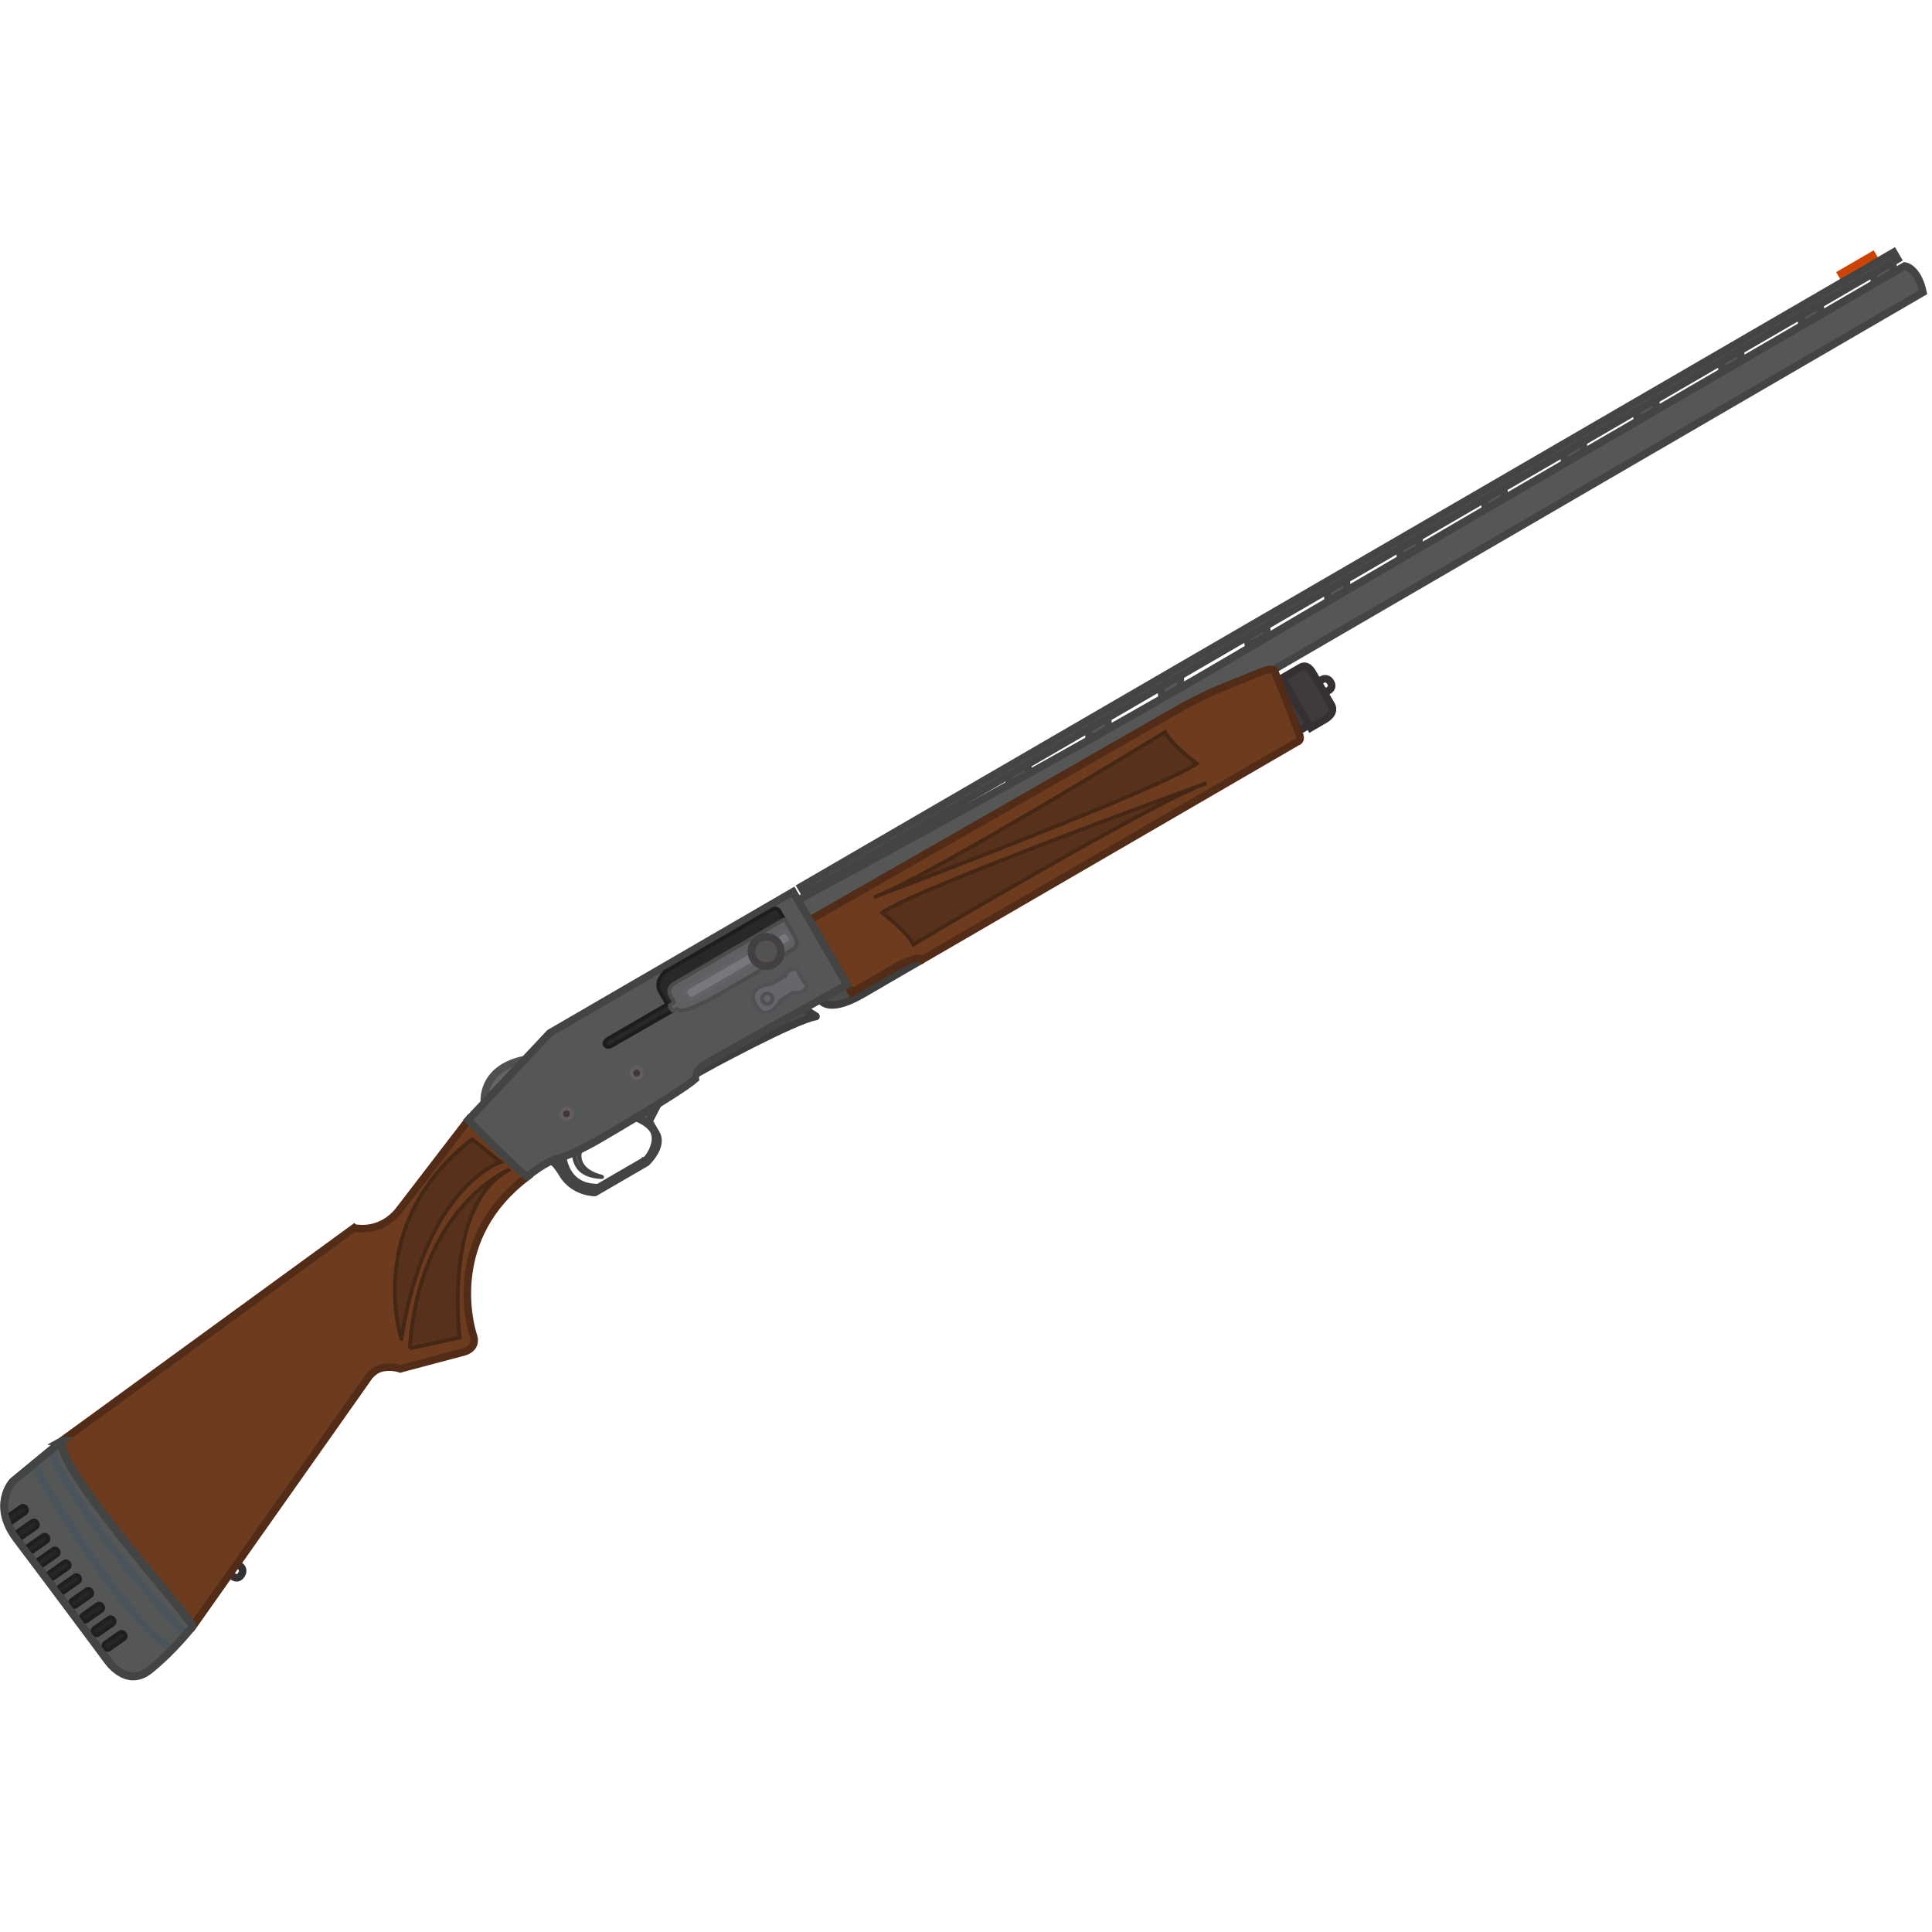 <?xml version="1.0" encoding="UTF-8" standalone="no"?>
<svg
   id="Layer_1"
   data-name="Layer 1"
   viewBox="0 0 110 110"
   version="1.1"
   sodipodi:docname="940_pro.svg"
   width="110"
   height="110"
   inkscape:version="1.1.2 (0a00cf5339, 2022-02-04)"
   xmlns:inkscape="http://www.inkscape.org/namespaces/inkscape"
   xmlns:sodipodi="http://sodipodi.sourceforge.net/DTD/sodipodi-0.dtd"
   xmlns="http://www.w3.org/2000/svg"
   xmlns:svg="http://www.w3.org/2000/svg">
  <sodipodi:namedview
     id="namedview117"
     pagecolor="#505050"
     bordercolor="#ffffff"
     borderopacity="1"
     inkscape:pageshadow="0"
     inkscape:pageopacity="0"
     inkscape:pagecheckerboard="1"
     showgrid="false"
     inkscape:zoom="4.3993094"
     inkscape:cx="114.56344"
     inkscape:cy="30.004709"
     inkscape:window-width="2560"
     inkscape:window-height="1372"
     inkscape:window-x="0"
     inkscape:window-y="0"
     inkscape:window-maximized="1"
     inkscape:current-layer="g1149" />
  <defs
     id="defs4">
    <style
       id="style2">
      .cls-1 {
        fill: #656669;
        stroke: #505154;
      }

      .cls-1, .cls-2, .cls-3, .cls-4, .cls-5, .cls-6, .cls-7, .cls-8, .cls-9, .cls-10, .cls-11, .cls-12, .cls-13, .cls-14, .cls-15, .cls-16, .cls-17, .cls-18 {
        stroke-miterlimit: 10;
      }

      .cls-1, .cls-4, .cls-5, .cls-6, .cls-7, .cls-8, .cls-9, .cls-10 {
        stroke-width: 2px;
      }

      .cls-2 {
        fill: #ff5405;
        stroke: #cc4304;
      }

      .cls-2, .cls-3, .cls-11, .cls-12, .cls-13, .cls-14, .cls-15, .cls-16, .cls-17, .cls-18 {
        stroke-width: 4px;
      }

      .cls-3 {
        fill: #6d3b1e;
        stroke: #522c17;
      }

      .cls-4, .cls-13 {
        fill: #555756;
      }

      .cls-4, .cls-13, .cls-16 {
        stroke: #434544;
      }

      .cls-5 {
        fill: #2a2827;
        stroke: #1f1d1c;
      }

      .cls-6 {
        fill: #57311b;
        stroke: #452715;
      }

      .cls-7 {
        fill: #262626;
        stroke: #1f1f1f;
      }

      .cls-8 {
        fill: #79777d;
        stroke: #646267;
      }

      .cls-9 {
        fill: #3c3838;
        stroke: #635d5d;
      }

      .cls-10 {
        fill: #5f6061;
        stroke: #4b4c4d;
      }

      .cls-11 {
        fill: #646562;
        stroke: #50514e;
      }

      .cls-12 {
        fill: #545154;
        stroke: #434043;
      }

      .cls-14 {
        fill: #4b4d4c;
        stroke: #3c3d3c;
      }

      .cls-15 {
        fill: #3e3a3d;
      }

      .cls-15, .cls-18 {
        stroke: #343033;
      }

      .cls-16, .cls-17, .cls-18 {
        fill: none;
      }

      .cls-17 {
        stroke: #4b545b;
      }
    </style>
  </defs>
  <g
     id="g1149">
    <g
       id="g1208"
       transform="matrix(0.093,-0.054,0.054,0.093,-4.475,78.794)">
      <g
         id="Barrel_Hella_messy_"
         data-name="Barrel Hella messy ">
        <polygon
           class="cls-13"
           points="1108.23,9 1105.23,15.4 1093.73,15.4 1096.13,9 "
           id="polygon6" />
        <polygon
           class="cls-13"
           points="1156.63,9.7 1153.63,16.1 1142.23,16.1 1144.63,9.7 "
           id="polygon8" />
        <polygon
           class="cls-13"
           points="1201.13,9.7 1198.13,16 1186.73,16 1189.13,9.7 "
           id="polygon10" />
        <polygon
           class="cls-13"
           points="962.93,9.7 959.93,16.1 948.53,16.1 950.83,9.7 "
           id="polygon12" />
        <polygon
           class="cls-13"
           points="1011.43,10 1008.43,16.4 996.93,16.4 999.33,10 "
           id="polygon14" />
        <polygon
           class="cls-13"
           points="1055.83,10 1052.83,16.3 1041.43,16.3 1043.83,10 "
           id="polygon16" />
        <polygon
           class="cls-13"
           points="818.23,8.6 815.23,15 803.83,15 806.23,8.6 "
           id="polygon18" />
        <polygon
           class="cls-13"
           points="866.73,9.3 863.73,15.7 852.33,15.7 854.73,9.3 "
           id="polygon20" />
        <polygon
           class="cls-13"
           points="911.23,9.3 908.23,15.6 896.73,15.6 899.13,9.3 "
           id="polygon22" />
        <polygon
           class="cls-13"
           points="672.03,8.8 669.03,15.2 657.63,15.2 659.93,8.8 "
           id="polygon24" />
        <polygon
           class="cls-13"
           points="720.53,9.5 717.53,15.9 706.03,15.9 708.43,9.5 "
           id="polygon26" />
        <polygon
           class="cls-13"
           points="764.93,9.5 761.93,15.8 750.53,15.8 752.93,9.5 "
           id="polygon28" />
        <rect
           class="cls-2"
           x="1174.23"
           y="2"
           width="19"
           height="4.2"
           id="rect30" />
        <path
           class="cls-13"
           d="m 1006.43,15.4 h 198.8 c 0,0 5.6,3.9 1.4,16.9 l -676.7,0.3 v -21 h 2.8 c 0,0 156.5,5.1 260.8,4.4 104.3,-0.7 212.9,-0.6 212.9,-0.6 z"
           id="path32" />
        <rect
           class="cls-13"
           x="534.83"
           y="6.2"
           width="669"
           height="4.2"
           id="rect34" />
      </g>
      <g
         id="Body">
        <path
           class="cls-14"
           d="m 513.73,61.9 c 0,0 -2.6,10 21.6,9.9 24.2,-0.1 33.7,0 33.7,0 V 59.1 Z"
           id="path37" />
        <path
           class="cls-18"
           d="m 95.63,163.9 1.9,4.3 c 0,0 1.3,2.8 -1.9,4.3 -3.2,1.5 -4.2,-1.6 -4.2,-1.6 l -1.9,-4.2 z"
           id="path39" />
        <path
           class="cls-14"
           d="m 439.73,64 c 1.9,0 57.5,1.5 67.5,5.6 0,0 0.1,0 0.1,-0.1 l -7,-13.2 v 0 l -59.8,3.5 v 0 l -0.8,4.2 c 0,-0.1 0,0 0,0 z"
           id="path41" />
        <path
           class="cls-18"
           d="m 823.93,49.9 h 4.7 c 0,0 3.1,0 3.1,3.5 0,3.5 -3.2,3.2 -3.2,3.2 h -4.6 z"
           id="path43" />
        <path
           class="cls-11"
           d="m 332.53,20.9 c 0,0 7.1,-16.7 30,-9 22.9,7.7 -30,9 -30,9 z"
           id="path45" />
        <polygon
           class="cls-15"
           points="810.83,67.2 810.83,40.4 799.53,40.4 799.53,66.5 801.73,67.2 "
           id="polygon47" />
        <path
           class="cls-15"
           d="m 821.83,38.6 c 0,0 4.2,-0.7 4.2,5.6 v 19.4 c 0,0 0.7,5.3 -7,5.3 h -8.5 V 38.6 Z"
           id="path49" />
        <path
           class="cls-4"
           d="m 360.63,66.3 c -1.8,3.9 -5.7,11.19 3.7,18.39 0,0 4.2,3.21 1.4,0.41 -2.8,-2.8 -11.3,-13.4 3.5,-20.4 12.3,-5.9 -1.3,-2 -6.2,-0.5 -1.1,0.3 -2,1.1 -2.4,2.1 z"
           id="path51" />
        <path
           class="cls-13"
           d="m 436.83,56.2 -93.1,4.9 c 0,0 5.6,0.7 5.6,12.7 0,12 9.9,17.6 9.9,17.6 h 31.5 c 0,0 12.2,-2.8 12.2,-10.6 v -7.6 l 15.5,-9.9 18.5,-1.1 z m -45.7,33.9 h -29 c -17.6,-9.9 -6.3,-27.5 -6.3,-27.5 l 37.4,0.7 c 0,0 7.6,5.8 9.2,13.4 1.7,8.6 -10.2,13.8 -11.3,13.4 z"
           id="path53" />
        <path
           class="cls-3"
           d="M 239.53,43.6 49.83,63.3 c 0,0 -4.9,0.7 -4.9,7.8 0,7.1 5.6,90.9 14.8,112.1 l 145.9,-67 c 0,0 5.2,-3 10.6,-0.7 4.9,2.1 7,4.9 7,4.9 l 33.8,9.2 c 0,0 7,2.1 8.5,-4.9 1.4,-7 14.1,-52.2 67,-58.5 l -12,-41.6 -55,22.6 c 0,-0.1 -13.3,6.9 -26,-3.6 z"
           id="path55" />
        <path
           class="cls-13"
           d="m 49.33,63.4 -33.3,5.5 c 0,0 -16.2,4.9 -13.4,27.5 2.8,22.6 9.2,79 9.2,79 0,0 0.9,18.7 16.9,16.2 16,-2.4 31,-8.5 31,-8.5 2.7,-0.4 -21.3,-110.7 -10.3,-119.6 0,0 0,-0.1 -0.1,-0.1 z"
           id="path57" />
        <path
           class="cls-3"
           d="m 529.93,23.8 v 44.4 h 29.3 c 0,0 11.7,0.7 11.7,3.6 h 229.7 c 0,0 2.1,0.7 2.8,-2.1 0.7,-2.8 5.7,-36.7 5.7,-36.7 0,0 -0.7,-1.4 -2.8,-2.1 -2.1,-0.7 -28.3,-4.2 -28.3,-4.2 0,0 -10.6,-1.5 -26.2,-1.5 -15.6,0 -221.9,-1.4 -221.9,-1.4 z"
           id="path59" />
        <path
           class="cls-13"
           d="m 320.53,24.5 c 0,0 9.9,39.5 12,41.6 0,0 12.5,-2.1 19.3,0 6.8,2.1 23,2.1 23,2.1 0,0 50.8,0 60.6,-2.1 0,0 1.4,-4.2 10.6,-4.2 9.2,0 83.9,1.4 83.9,1.4 V 6.4 h -149 z"
           id="path61" />
      </g>
      <g
         id="The_stick_thing"
         data-name="The stick thing">
        <path
           class="cls-5"
           d="m 442.53,24.5 h -36.6 c 0,0 -2.9,0 -2.9,2.1 0,2.1 2.8,2.1 2.8,2.1 l 40.1,0.2 c 0,0 -1.2,3.7 16.3,3.7 h 51.3 c 0,0 5,1.1 5,-5.3 V 11.7 c 0,0 0.2,-2.7 -2.7,-2.7 h -66 c 0,0 -7.4,1.5 -7.4,7.8 v 7.7 z"
           id="path64" />
        <path
           class="cls-10"
           d="m 466.53,16.8 h -15.5 c 0,0 -4.9,0 -4.9,4.9 v 3.2 c 0,0.3 -0.3,0.6 -0.6,0.6 l -1.9,0.1 c -0.3,0 -0.6,0.3 -0.6,0.6 v 2.2 c 0,0.3 0.3,0.6 0.6,0.6 h 1.7 c 0.3,0 0.5,0.2 0.6,0.5 0.1,1 1.1,4 24.2,4.2 29,0.3 42.6,-1 43.6,-1.1 h 0.1 c 0.5,0.1 5,0.6 5,-5.3 v -10 c 0,-0.3 -0.3,-0.6 -0.6,-0.6 z"
           id="path66" />
        <path
           class="cls-8"
           d="m 456.23,22.4 h 57.9 c 1.3,0 2.4,1.1 2.4,2.4 v 1.5 c 0,1.3 -1.1,2.4 -2.4,2.4 h -57.9 c -1.3,0 -2.4,-1.1 -2.4,-2.4 v -1.5 c 0,-1.3 1,-2.4 2.4,-2.4 z"
           id="path68" />
        <circle
           class="cls-12"
           cx="501.73"
           cy="26.6"
           r="7.8"
           id="circle70" />
      </g>
      <g
         id="GARNISH">
        <path
           class="cls-1"
           d="m 495.43,42.8 c 0,0 -12.7,-6.3 -12.7,5.6 0,11.9 12.7,4.5 12.7,4.5 l 7.8,-0.3 c 0,0 4.2,4.2 7.8,0.7 V 42.5 c 0,0 -4.2,-2.5 -7,0.3 -0.2,0 -8.6,0 -8.6,0 z"
           id="path73" />
        <path
           class="cls-6"
           d="m 233.03,113.6 25.7,8.3 c 0,0 27.6,-65 67.1,-63.7 0,-0.1 -50.5,-7.1 -92.8,55.4 z"
           id="path75" />
        <path
           class="cls-6"
           d="m 231.73,107 c 0,0 13.1,-63 85.5,-72.6 l 6.9,18 c 0,0 -40.7,-9 -92.4,54.6 z"
           id="path77" />
        <path
           class="cls-6"
           d="m 565.13,39.6 c 0,0 6.3,15.1 5.9,22.9 0,0 150.4,-1.5 177,4.1 0,0 -158.1,-28.6 -182.9,-27 z"
           id="path79" />
        <path
           class="cls-6"
           d="m 748.83,55 c 0,0 -6.5,-15.1 -6.2,-22.8 0,0 -150.4,3.5 -177,-1.8 0.1,0 158.5,26.5 183.2,24.6 z"
           id="path81" />
        <circle
           class="cls-9"
           cx="410.13"
           cy="47.8"
           r="2.8"
           id="circle83" />
        <circle
           class="cls-9"
           cx="367.13"
           cy="47.8"
           r="2.8"
           id="circle85" />
        <path
           class="cls-17"
           d="m 41.43,64.7 c 0,0 -6.4,32.2 12.7,119.1"
           id="path87" />
        <path
           class="cls-17"
           d="m 29.93,66.9 c 0,0 -1.5,87.3 13.4,119.7"
           id="path89" />
        <path
           class="cls-7"
           d="m 15.33,167.3 9.4,-0.8 c 1,-0.1 1.9,0.7 2,1.7 v 0.5 c 0.1,1 -0.7,1.9 -1.7,2 l -9.4,0.8 c -1,0.1 -1.9,-0.7 -2,-1.7 v -0.5 c -0.1,-1 0.6,-2 1.7,-2 z"
           id="path91" />
        <path
           class="cls-7"
           d="m 14.13,157.7 9.4,-0.8 c 1,-0.1 1.9,0.7 2,1.7 v 0.5 c 0.1,1 -0.7,1.9 -1.7,2 l -9.4,0.8 c -1,0.1 -1.9,-0.7 -2,-1.7 v -0.5 c -0.1,-1 0.7,-1.9 1.7,-2 z"
           id="path93" />
        <path
           class="cls-7"
           d="m 12.53,148.4 9.4,-0.8 c 1,-0.1 1.9,0.7 2,1.7 v 0.5 c 0.1,1 -0.7,1.9 -1.7,2 l -9.4,0.8 c -1,0.1 -1.9,-0.7 -2,-1.7 v -0.5 c -0.1,-1 0.7,-1.9 1.7,-2 z"
           id="path95" />
        <path
           class="cls-7"
           d="m 11.43,138.8 9.4,-0.8 c 1,-0.1 1.9,0.7 2,1.7 v 0.5 c 0.1,1 -0.7,1.9 -1.7,2 l -9.4,0.8 c -1,0.1 -1.9,-0.7 -2,-1.7 v -0.5 c -0.1,-1 0.6,-1.9 1.7,-2 z"
           id="path97" />
        <path
           class="cls-7"
           d="m 9.63,129.3 9.4,-0.8 c 1,-0.1 1.9,0.7 2,1.7 v 0.3 c 0.1,1 -0.7,1.9 -1.7,2 l -9.4,0.8 c -1,0.1 -1.9,-0.7 -2,-1.7 v -0.3 c -0.1,-1 0.7,-1.9 1.7,-2 z"
           id="path99" />
        <path
           class="cls-7"
           d="m 8.53,120.2 9.4,-0.8 c 1,-0.1 1.9,0.7 2,1.7 v 0.3 c 0.1,1 -0.7,1.9 -1.7,2 l -9.3,0.8 c -1,0.1 -1.9,-0.7 -2,-1.7 v -0.3 c -0.2,-1 0.6,-1.9 1.6,-2 z"
           id="path101" />
        <path
           class="cls-7"
           d="m 6.93,111.4 9.4,-0.8 c 1,-0.1 1.9,0.7 2,1.7 v 0.3 c 0.1,1 -0.7,1.9 -1.7,2 l -9.4,0.8 c -1,0.1 -1.9,-0.7 -2,-1.7 v -0.3 c 0,-1 0.7,-1.9 1.7,-2 z"
           id="path103" />
        <path
           class="cls-7"
           d="m 5.83,102.4 9.4,-0.8 c 1,-0.1 1.9,0.7 2,1.7 v 0.3 c 0.1,1 -0.7,1.9 -1.7,2 l -9.4,0.8 c -1,0.1 -1.9,-0.7 -2,-1.7 v -0.3 c 0,-1 0.7,-1.9 1.7,-2 z"
           id="path105" />
        <path
           class="cls-7"
           d="m 4.73,93 9.4,-0.8 c 1,-0.1 1.9,0.7 2,1.7 v 0.5 c 0.1,1 -0.7,1.9 -1.7,2 l -9.4,0.8 c -1,0.1 -1.9,-0.7 -2,-1.7 V 95 c 0,-1 0.7,-1.9 1.7,-2 z"
           id="path107" />
        <path
           class="cls-7"
           d="m 3.63,83.4 9.4,-0.8 c 1,-0.1 1.9,0.7 2,1.7 v 0.5 c 0.1,1 -0.7,1.9 -1.7,2 l -9.4,0.8 c -1,0.1 -1.9,-0.7 -2,-1.7 v -0.5 c -0.1,-1 0.7,-1.9 1.7,-2 z"
           id="path109" />
        <path
           class="cls-16"
           d="M 49.03,63.5 15.73,69 c 0,0 -16.2,4.9 -13.4,27.5 2.8,22.6 9.2,79 9.2,79 0,0 0.9,18.7 16.9,16.2 16,-2.5 31,-8.5 31,-8.5 2.7,-0.4 -21.3,-110.7 -10.3,-119.6 0.1,0 0,-0.1 -0.1,-0.1 z"
           id="path111" />
        <circle
           class="cls-1"
           cx="489.73"
           cy="48.5"
           r="2.8"
           id="circle113" />
      </g>
    </g>
  </g>
</svg>
